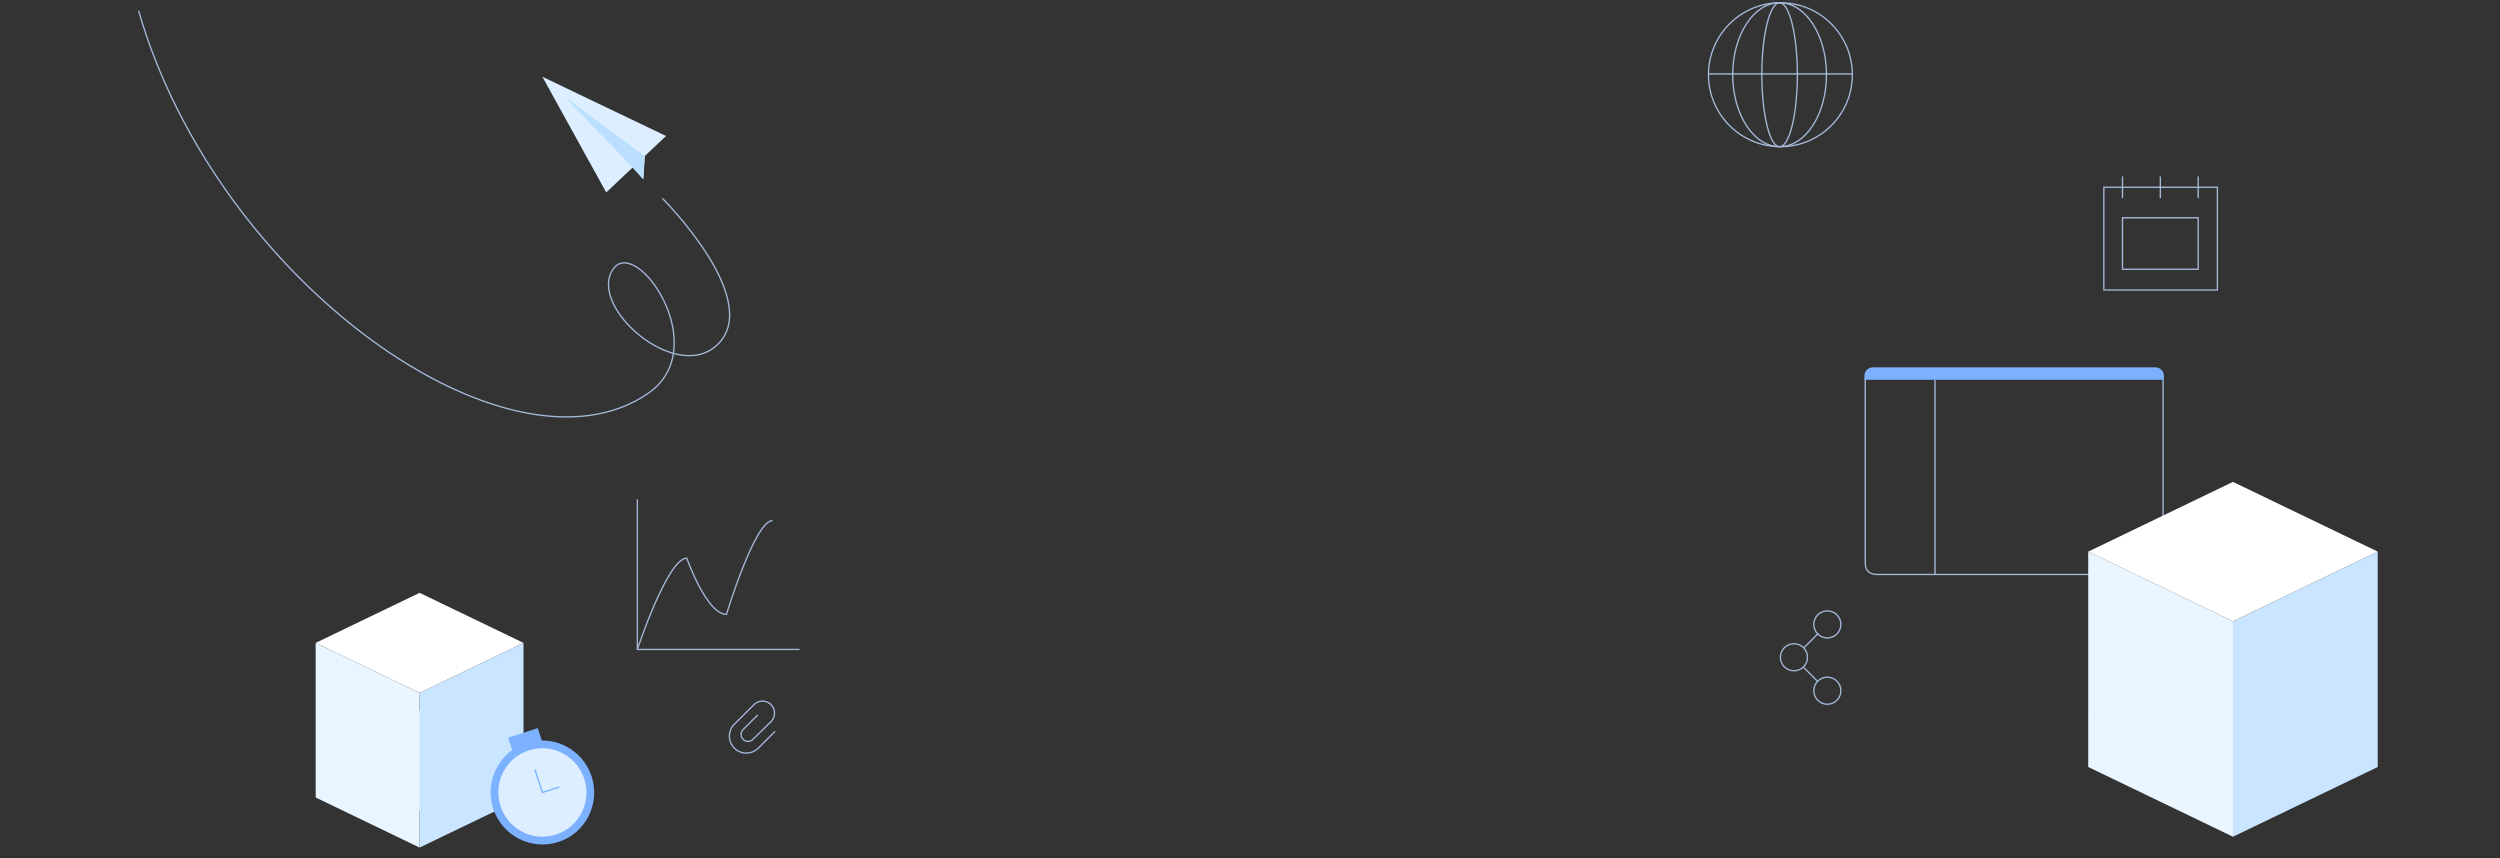 <?xml version="1.0" encoding="UTF-8" standalone="no"?>
<!DOCTYPE svg PUBLIC "-//W3C//DTD SVG 1.1//EN" "http://www.w3.org/Graphics/SVG/1.1/DTD/svg11.dtd">
<svg version="1.1" xmlns="http://www.w3.org/2000/svg" xmlns:xlink="http://www.w3.org/1999/xlink" preserveAspectRatio="xMidYMid meet" viewBox="0 0 1864 640" width="1864" height="640"><rect x="0" y="0" width="1864" height="640" fill="#333333" stroke="none"/><defs><path d="M404.41 57.24L452 143.48L471.73 124.86L479.62 133.66L480.74 116.42L480.65 116.44L496.6 101.4L496.6 101.4L404.41 57.24Z" id="b9BzVUsO3"></path><path d="M471.73 124.86L421.09 72.31L480.74 116.42L479.62 133.66L479.62 133.66L471.73 124.86Z" id="c4ocKHkLLM"></path><path d="M493.91 147.91C493.91 147.91 569.17 223.16 535.2 256.71C504.6 286.94 437.77 228.64 457.14 200.66C474.67 175.35 532.81 259.61 482.92 293.53C379.25 364.05 161.38 209.6 103.36 8.05" id="c2cjXfCmTw"></path><path d="M475.21 372.32L475.21 484.23L596.09 484.23" id="a33TjTlO0"></path><path d="M475.21 484.21C475.21 484.21 497.77 416.14 512.05 416.14C512.05 416.14 526.85 458.1 541.65 458.1C541.65 458.1 562.81 388.16 576.02 388.16" id="h4MyOdV5U5"></path><path d="M565.02 533.02C558.28 539.76 554.54 543.5 553.79 544.25C551.94 546.42 552.19 549.68 554.36 551.54C556.3 553.2 559.15 553.2 561.09 551.54C562.49 550.16 573.71 539.17 575.12 537.79C578.47 534.14 578.23 528.46 574.58 525.1C571.14 521.94 565.86 521.94 562.42 525.1C560.95 526.57 549.18 538.32 547.71 539.79C542.68 544.61 542.52 552.6 547.35 557.63C552.18 562.65 560.17 562.81 565.19 557.98C565.31 557.87 565.43 557.75 565.55 557.63C566.37 556.81 570.48 552.7 577.87 545.31" id="b175Zq02Xu"></path><path d="M235.37 479.34L312.84 442.01L390.32 479.34L312.84 516.67L312.84 516.67L235.37 479.34Z" id="bOmw0Y5pQ"></path><path d="M235.37 567.17L312.84 529.83L390.32 567.17L312.84 604.5L312.84 604.5L235.37 567.17Z" id="a17t5KaDam"></path><path d="M312.84 631.95L235.37 594.61L235.37 479.34L312.84 516.67L312.84 516.67L312.84 631.95Z" id="d63a0bW3a"></path><path d="M390.32 479.34L390.32 594.61L312.84 631.95L312.84 516.67L312.84 516.67L390.32 479.34Z" id="b3q3cbbiTM"></path><path d="M400.95 542.88C400.95 542.88 400.95 542.88 400.95 542.88C404.68 554.32 406.76 560.67 407.17 561.94C407.17 561.94 407.17 561.94 407.17 561.94C393.94 566.26 386.59 568.66 385.12 569.14C385.12 569.14 385.12 569.14 385.12 569.14C381.39 557.7 379.32 551.35 378.9 550.07C378.9 550.07 378.9 550.07 378.9 550.07C392.13 545.76 399.48 543.36 400.95 542.88Z" id="b2SaZ8Y04g"></path><path d="M441.11 578.91C447.75 599.28 436.7 621.15 416.42 627.75C396.15 634.36 374.33 623.21 367.7 602.84C361.06 582.47 372.11 560.6 392.39 554C412.66 547.39 434.47 558.55 441.11 578.91Z" id="a7f61AizgI"></path><path d="M435.63 580.7C441.27 598.03 431.87 616.63 414.63 622.25C397.38 627.87 378.83 618.38 373.18 601.05C367.53 583.72 376.94 565.12 394.18 559.5C411.43 553.88 429.98 563.37 435.63 580.7Z" id="d1poBwl99X"></path><path d="M398.88 573.89L404.41 590.87L416.95 586.78" id="d24A2kouy"></path><path d="M1337.57 479.96C1331.99 479.96 1327.47 484.48 1327.47 490.06C1327.47 495.63 1331.99 500.15 1337.57 500.15C1343.14 500.15 1347.66 495.63 1347.66 490.06C1347.66 484.48 1343.14 479.96 1337.57 479.96Z" id="e1lPzy5Blr"></path><path d="M1362.45 455.46C1356.88 455.46 1352.36 459.98 1352.36 465.56C1352.36 471.14 1356.88 475.66 1362.45 475.66C1368.03 475.66 1372.55 471.14 1372.55 465.56C1372.55 459.98 1368.03 455.46 1362.45 455.46Z" id="a3ytOqCSUB"></path><path d="M1362.45 504.89C1356.88 504.89 1352.36 509.41 1352.36 514.99C1352.36 520.56 1356.88 525.08 1362.45 525.08C1368.03 525.08 1372.55 520.56 1372.55 514.99C1372.55 509.41 1368.03 504.89 1362.45 504.89Z" id="a1GZMzJZlP"></path><path d="M1344.53 497.36L1355.48 508.32" id="ay06raOfb"></path><path d="M1355.73 472.23L1344.87 483.1" id="emTzrOVNq"></path><path d="M1603.92 274.88C1609.83 274.88 1612.79 277.84 1612.79 283.75C1612.79 365.17 1612.79 410.4 1612.79 419.45C1612.79 425.36 1609.83 428.31 1603.92 428.31C1481.32 428.31 1413.21 428.31 1399.59 428.31C1393.68 428.31 1390.72 425.36 1390.72 419.45C1390.72 338.03 1390.72 292.8 1390.72 283.75C1390.72 277.84 1393.68 274.88 1399.59 274.88C1522.19 274.88 1590.3 274.88 1603.92 274.88Z" id="b38TtgbsTr"></path><path d="M1607.1 273.88C1610.58 273.88 1613.4 276.7 1613.4 280.17C1613.4 280.17 1613.4 280.17 1613.4 280.17C1613.4 280.37 1613.4 281.37 1613.4 283.16L1390.12 283.16C1390.12 281.37 1390.12 280.37 1390.12 280.17C1390.12 276.7 1392.93 273.88 1396.4 273.88C1396.4 273.88 1586.03 273.88 1607.1 273.88Z" id="cB2jQDhge"></path><path d="M1442.75 283.17L1442.75 428.3" id="g4IoTm97Tl"></path><path d="M1327.47 2.08C1297.85 2.08 1273.84 26.09 1273.84 55.72C1273.84 85.34 1297.85 109.36 1327.47 109.36C1357.1 109.36 1381.11 85.34 1381.11 55.72C1381.11 26.09 1357.1 2.08 1327.47 2.08Z" id="d2T3hF1Ad0"></path><path d="M1340.12 55.72C1340.12 85.34 1334.19 109.36 1326.87 109.36C1319.54 109.36 1313.61 85.34 1313.61 55.72C1313.61 26.09 1319.54 2.08 1326.87 2.08C1334.19 2.08 1340.12 26.09 1340.12 55.72Z" id="b2yQfl46RQ"></path><path d="M1361.82 55.72C1361.82 85.34 1346.17 109.36 1326.87 109.36C1307.56 109.36 1291.91 85.34 1291.91 55.72C1291.91 26.09 1307.56 2.08 1326.87 2.08C1346.17 2.08 1361.82 26.09 1361.82 55.72Z" id="a2pGaWm2aC"></path><path d="M1273.84 55.12L1381.11 55.12" id="a55TMTINp9"></path><path d="M1653.29 139.61C1653.29 139.61 1653.29 139.61 1653.29 139.61C1653.29 185.57 1653.29 211.1 1653.29 216.21C1653.29 216.21 1653.29 216.21 1653.29 216.21C1602.48 216.21 1574.26 216.21 1568.61 216.21C1568.61 216.21 1568.61 216.21 1568.61 216.21C1568.61 170.25 1568.61 144.72 1568.61 139.61C1568.61 139.61 1568.61 139.61 1568.61 139.61C1619.42 139.61 1647.65 139.61 1653.29 139.61Z" id="h38f2BNKQW"></path><path d="M1582.53 131.54L1582.53 147.71" id="b489KyrIiS"></path><path d="M1610.75 131.54L1610.75 147.71" id="aHVkjpzZW"></path><path d="M1638.96 131.54L1638.96 147.71" id="a4ZWgOfeZ4"></path><path d="M1638.96 162.37C1638.96 162.37 1638.96 162.37 1638.96 162.37C1638.96 185.4 1638.96 198.19 1638.96 200.75C1638.96 200.75 1638.96 200.75 1638.96 200.75C1605.1 200.75 1586.29 200.75 1582.53 200.75C1582.53 200.75 1582.53 200.75 1582.53 200.75C1582.53 177.72 1582.53 164.93 1582.53 162.37C1582.53 162.37 1582.53 162.37 1582.53 162.37C1616.39 162.37 1635.2 162.37 1638.96 162.37Z" id="c2inrNRtS8"></path><path d="M1556.98 411.29L1664.91 359.29L1772.83 411.29L1664.91 463.3L1664.91 463.3L1556.98 411.29Z" id="bT1TbhDsU"></path><path d="M1556.98 533.63L1664.91 481.63L1772.83 533.63L1664.91 585.64L1664.91 585.64L1556.98 533.63Z" id="efJrEO9zn"></path><path d="M1664.91 623.86L1556.98 571.87L1556.98 411.29L1664.91 463.3L1664.91 463.3L1664.91 623.86Z" id="a9GWc9Mrt"></path><path d="M1772.83 411.29L1772.83 571.87L1664.91 623.86L1664.91 463.3L1664.91 463.3L1772.83 411.29Z" id="bjPgCd7cq"></path></defs><g><g><g><use xlink:href="#b9BzVUsO3" opacity="1" fill="#dceeff" fill-opacity="1"></use><g><use xlink:href="#b9BzVUsO3" opacity="1" fill-opacity="0" stroke="#000000" stroke-width="1" stroke-opacity="0"></use></g></g><g><use xlink:href="#c4ocKHkLLM" opacity="1" fill="#bbe0ff" fill-opacity="1"></use><g><use xlink:href="#c4ocKHkLLM" opacity="1" fill-opacity="0" stroke="#000000" stroke-width="1" stroke-opacity="0"></use></g></g><g><use xlink:href="#c2cjXfCmTw" opacity="1" fill="#000000" fill-opacity="0"></use><g><use xlink:href="#c2cjXfCmTw" opacity="1" fill-opacity="0" stroke="#a5b9d9" stroke-width="1" stroke-opacity="1"></use></g></g><g><use xlink:href="#a33TjTlO0" opacity="1" fill="#000000" fill-opacity="0"></use><g><use xlink:href="#a33TjTlO0" opacity="1" fill-opacity="0" stroke="#a5b9d9" stroke-width="1" stroke-opacity="1"></use></g></g><g><use xlink:href="#h4MyOdV5U5" opacity="1" fill="#000000" fill-opacity="0"></use><g><use xlink:href="#h4MyOdV5U5" opacity="1" fill-opacity="0" stroke="#a5b9d9" stroke-width="1" stroke-opacity="1"></use></g></g><g><use xlink:href="#b175Zq02Xu" opacity="1" fill="#000000" fill-opacity="0"></use><g><use xlink:href="#b175Zq02Xu" opacity="1" fill-opacity="0" stroke="#a5b9d9" stroke-width="1" stroke-opacity="1"></use></g></g><g><use xlink:href="#bOmw0Y5pQ" opacity="1" fill="#ffffff" fill-opacity="1"></use><g><use xlink:href="#bOmw0Y5pQ" opacity="1" fill-opacity="0" stroke="#000000" stroke-width="1" stroke-opacity="0"></use></g></g><g><use xlink:href="#a17t5KaDam" opacity="1" fill="#e4e8ea" fill-opacity="1"></use><g><use xlink:href="#a17t5KaDam" opacity="1" fill-opacity="0" stroke="#000000" stroke-width="1" stroke-opacity="0"></use></g></g><g><use xlink:href="#d63a0bW3a" opacity="1" fill="#e9f6ff" fill-opacity="1"></use><g><use xlink:href="#d63a0bW3a" opacity="1" fill-opacity="0" stroke="#000000" stroke-width="1" stroke-opacity="0"></use></g></g><g><use xlink:href="#b3q3cbbiTM" opacity="1" fill="#cae5ff" fill-opacity="1"></use><g><use xlink:href="#b3q3cbbiTM" opacity="1" fill-opacity="0" stroke="#000000" stroke-width="1" stroke-opacity="0"></use></g></g><g><use xlink:href="#b2SaZ8Y04g" opacity="1" fill="#7bb1ff" fill-opacity="1"></use><g><use xlink:href="#b2SaZ8Y04g" opacity="1" fill-opacity="0" stroke="#000000" stroke-width="1" stroke-opacity="0"></use></g></g><g><use xlink:href="#a7f61AizgI" opacity="1" fill="#7bb1ff" fill-opacity="1"></use><g><use xlink:href="#a7f61AizgI" opacity="1" fill-opacity="0" stroke="#000000" stroke-width="1" stroke-opacity="0"></use></g></g><g><use xlink:href="#d1poBwl99X" opacity="1" fill="#dceeff" fill-opacity="1"></use><g><use xlink:href="#d1poBwl99X" opacity="1" fill-opacity="0" stroke="#000000" stroke-width="1" stroke-opacity="0"></use></g></g><g><use xlink:href="#d24A2kouy" opacity="1" fill="#000000" fill-opacity="0"></use><g><use xlink:href="#d24A2kouy" opacity="1" fill-opacity="0" stroke="#7bb1ff" stroke-width="1" stroke-opacity="1"></use></g></g><g><use xlink:href="#e1lPzy5Blr" opacity="1" fill="#000000" fill-opacity="0"></use><g><use xlink:href="#e1lPzy5Blr" opacity="1" fill-opacity="0" stroke="#a5b9d9" stroke-width="1" stroke-opacity="1"></use></g></g><g><use xlink:href="#a3ytOqCSUB" opacity="1" fill="#000000" fill-opacity="0"></use><g><use xlink:href="#a3ytOqCSUB" opacity="1" fill-opacity="0" stroke="#a5b9d9" stroke-width="1" stroke-opacity="1"></use></g></g><g><use xlink:href="#a1GZMzJZlP" opacity="1" fill="#000000" fill-opacity="0"></use><g><use xlink:href="#a1GZMzJZlP" opacity="1" fill-opacity="0" stroke="#a5b9d9" stroke-width="1" stroke-opacity="1"></use></g></g><g><use xlink:href="#ay06raOfb" opacity="1" fill="#000000" fill-opacity="0"></use><g><use xlink:href="#ay06raOfb" opacity="1" fill-opacity="0" stroke="#a5b9d9" stroke-width="1" stroke-opacity="1"></use></g></g><g><use xlink:href="#emTzrOVNq" opacity="1" fill="#000000" fill-opacity="0"></use><g><use xlink:href="#emTzrOVNq" opacity="1" fill-opacity="0" stroke="#a5b9d9" stroke-width="1" stroke-opacity="1"></use></g></g><g><use xlink:href="#b38TtgbsTr" opacity="1" fill="#000000" fill-opacity="0"></use><g><use xlink:href="#b38TtgbsTr" opacity="1" fill-opacity="0" stroke="#a5b9d9" stroke-width="1" stroke-opacity="1"></use></g></g><g><use xlink:href="#cB2jQDhge" opacity="1" fill="#7bb1ff" fill-opacity="1"></use><g><use xlink:href="#cB2jQDhge" opacity="1" fill-opacity="0" stroke="#000000" stroke-width="1" stroke-opacity="0"></use></g></g><g><use xlink:href="#g4IoTm97Tl" opacity="1" fill="#000000" fill-opacity="0"></use><g><use xlink:href="#g4IoTm97Tl" opacity="1" fill-opacity="0" stroke="#a5b9d9" stroke-width="1" stroke-opacity="1"></use></g></g><g><use xlink:href="#d2T3hF1Ad0" opacity="1" fill="#000000" fill-opacity="0"></use><g><use xlink:href="#d2T3hF1Ad0" opacity="1" fill-opacity="0" stroke="#a5b9d9" stroke-width="1" stroke-opacity="1"></use></g></g><g><use xlink:href="#b2yQfl46RQ" opacity="1" fill="#000000" fill-opacity="0"></use><g><use xlink:href="#b2yQfl46RQ" opacity="1" fill-opacity="0" stroke="#a5b9d9" stroke-width="1" stroke-opacity="1"></use></g></g><g><use xlink:href="#a2pGaWm2aC" opacity="1" fill="#000000" fill-opacity="0"></use><g><use xlink:href="#a2pGaWm2aC" opacity="1" fill-opacity="0" stroke="#a5b9d9" stroke-width="1" stroke-opacity="1"></use></g></g><g><use xlink:href="#a55TMTINp9" opacity="1" fill="#000000" fill-opacity="0"></use><g><use xlink:href="#a55TMTINp9" opacity="1" fill-opacity="0" stroke="#a5b9d9" stroke-width="1" stroke-opacity="1"></use></g></g><g><use xlink:href="#h38f2BNKQW" opacity="1" fill="#000000" fill-opacity="0"></use><g><use xlink:href="#h38f2BNKQW" opacity="1" fill-opacity="0" stroke="#a5b9d9" stroke-width="1" stroke-opacity="1"></use></g></g><g><use xlink:href="#b489KyrIiS" opacity="1" fill="#000000" fill-opacity="0"></use><g><use xlink:href="#b489KyrIiS" opacity="1" fill-opacity="0" stroke="#a5b9d9" stroke-width="1" stroke-opacity="1"></use></g></g><g><use xlink:href="#aHVkjpzZW" opacity="1" fill="#000000" fill-opacity="0"></use><g><use xlink:href="#aHVkjpzZW" opacity="1" fill-opacity="0" stroke="#a5b9d9" stroke-width="1" stroke-opacity="1"></use></g></g><g><use xlink:href="#a4ZWgOfeZ4" opacity="1" fill="#000000" fill-opacity="0"></use><g><use xlink:href="#a4ZWgOfeZ4" opacity="1" fill-opacity="0" stroke="#a5b9d9" stroke-width="1" stroke-opacity="1"></use></g></g><g><use xlink:href="#c2inrNRtS8" opacity="1" fill="#000000" fill-opacity="0"></use><g><use xlink:href="#c2inrNRtS8" opacity="1" fill-opacity="0" stroke="#a5b9d9" stroke-width="1" stroke-opacity="1"></use></g></g><g><use xlink:href="#bT1TbhDsU" opacity="1" fill="#ffffff" fill-opacity="1"></use><g><use xlink:href="#bT1TbhDsU" opacity="1" fill-opacity="0" stroke="#000000" stroke-width="1" stroke-opacity="0"></use></g></g><g><use xlink:href="#efJrEO9zn" opacity="1" fill="#e4e8ea" fill-opacity="1"></use><g><use xlink:href="#efJrEO9zn" opacity="1" fill-opacity="0" stroke="#000000" stroke-width="1" stroke-opacity="0"></use></g></g><g><use xlink:href="#a9GWc9Mrt" opacity="1" fill="#e9f6ff" fill-opacity="1"></use><g><use xlink:href="#a9GWc9Mrt" opacity="1" fill-opacity="0" stroke="#000000" stroke-width="1" stroke-opacity="0"></use></g></g><g><use xlink:href="#bjPgCd7cq" opacity="1" fill="#cae5ff" fill-opacity="1"></use><g><use xlink:href="#bjPgCd7cq" opacity="1" fill-opacity="0" stroke="#000000" stroke-width="1" stroke-opacity="0"></use></g></g></g></g></svg>